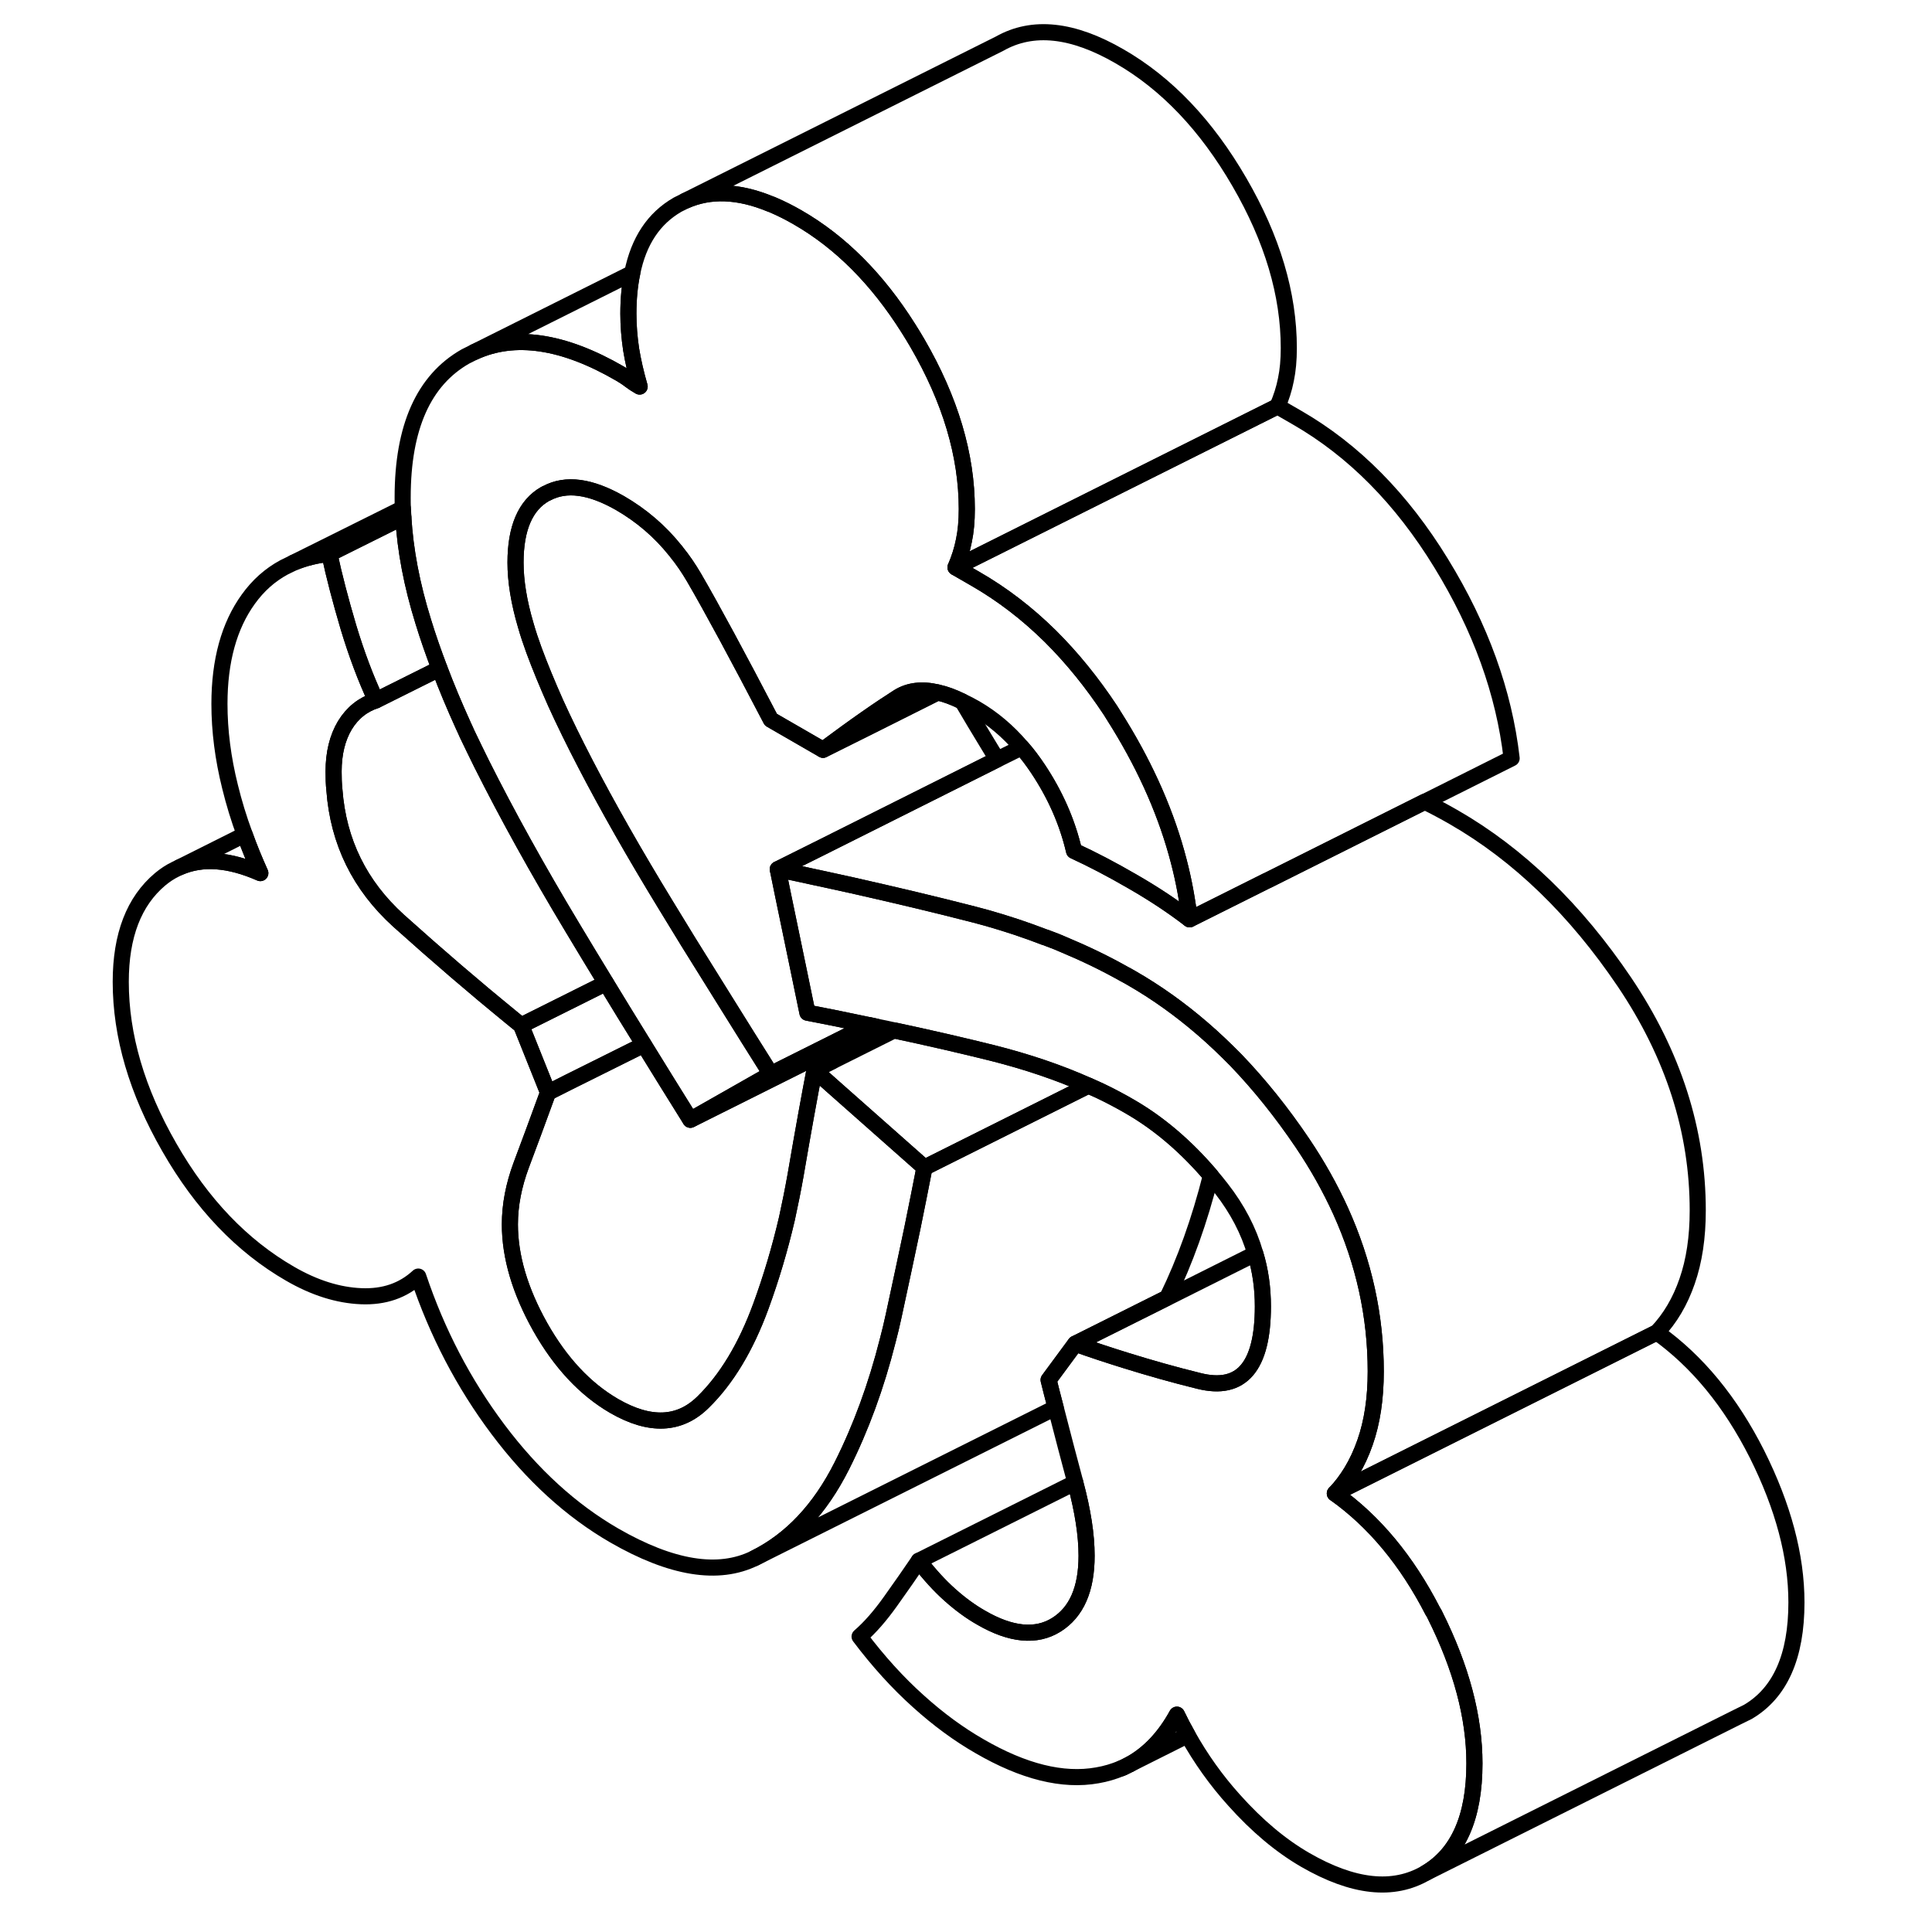 <svg width="24" height="24" viewBox="0 0 109 120" fill="none" xmlns="http://www.w3.org/2000/svg" stroke-width="1px" stroke-linecap="round" stroke-linejoin="round">
    <path d="M68.39 57.1C67.34 56.29 66.16 55.51 64.84 54.75C63.53 53.99 62.32 53.36 61.21 52.85C60.8 51.08 60.05 49.37 58.97 47.75C58.65 47.27 58.32 46.83 57.96 46.42C57.11 45.42 56.15 44.61 55.08 43.99C54.8 43.83 54.53 43.69 54.27 43.57C53.72 43.3 53.21 43.11 52.74 43.01C51.78 42.78 50.96 42.88 50.3 43.29C49.74 43.65 49.07 44.09 48.3 44.63C47.51 45.18 46.62 45.83 45.62 46.57L42.38 44.7C40.33 40.77 38.74 37.82 37.6 35.86C37.27 35.3 36.92 34.78 36.52 34.29C36.51 34.26 36.48 34.23 36.45 34.2C35.5 33.01 34.35 32.02 33 31.24C31.17 30.2 29.66 29.99 28.45 30.64C28.42 30.65 28.39 30.66 28.36 30.68C27.14 31.37 26.52 32.8 26.52 34.94C26.52 36.09 26.73 37.4 27.16 38.85C27.3 39.34 27.47 39.85 27.66 40.37C28.04 41.4 28.49 42.49 29.01 43.66C29.55 44.85 30.17 46.11 30.86 47.44C32.23 50.08 33.89 53 35.85 56.21C36.31 56.96 36.77 57.72 37.25 58.5C38.02 59.73 38.81 61 39.63 62.32C40.51 63.74 41.43 65.2 42.38 66.71L37.38 69.55C36.38 67.95 35.42 66.4 34.49 64.89C33.68 63.58 32.89 62.3 32.14 61.06C31.42 59.89 30.74 58.75 30.07 57.64C27.88 54 26 50.6 24.42 47.45C24.11 46.82 23.81 46.21 23.52 45.6C23.44 45.41 23.35 45.23 23.27 45.05C22.72 43.84 22.23 42.67 21.8 41.53C21.42 40.53 21.08 39.56 20.79 38.61C20.08 36.33 19.67 34.17 19.55 32.11C19.55 31.93 19.53 31.75 19.52 31.57C19.51 31.34 19.51 31.12 19.51 30.89C19.51 26.54 20.81 23.62 23.41 22.14L23.97 21.86C26.46 20.72 29.48 21.16 33 23.2C33.24 23.34 33.44 23.47 33.62 23.61C33.79 23.74 34 23.88 34.23 24.01C34 23.21 33.82 22.44 33.7 21.7C33.59 20.96 33.53 20.22 33.53 19.49C33.53 18.56 33.61 17.72 33.77 16.96C34.17 14.97 35.11 13.56 36.59 12.71L37.07 12.47C38.6 11.79 40.36 11.85 42.35 12.67C42.41 12.69 42.47 12.71 42.53 12.74C43.02 12.95 43.52 13.2 44.04 13.5C46.7 15.03 48.99 17.33 50.92 20.39C51.11 20.69 51.3 21 51.48 21.31C53.53 24.84 54.55 28.27 54.55 31.62C54.55 32.36 54.49 33.01 54.37 33.58C54.26 34.15 54.08 34.7 53.85 35.24L55.08 35.95C56.75 36.91 58.3 38.1 59.73 39.51C61.08 40.85 62.33 42.39 63.48 44.13C63.65 44.41 63.83 44.69 64.01 44.98C65.74 47.8 66.98 50.64 67.72 53.51C68.03 54.7 68.25 55.9 68.39 57.1Z" stroke="currentColor" stroke-linejoin="round"/>
    <path d="M52.74 43.01L48.57 45.1L45.62 46.57C46.62 45.83 47.51 45.18 48.3 44.63C49.07 44.09 49.74 43.65 50.3 43.29C50.96 42.88 51.78 42.78 52.74 43.01Z" stroke="currentColor" stroke-linejoin="round"/>
    <path d="M99.95 75.18C99.95 76.86 99.73 78.32 99.29 79.58C98.86 80.83 98.23 81.9 97.41 82.76L77.41 92.76C77.8 92.36 78.14 91.9 78.44 91.41C78.78 90.85 79.06 90.24 79.29 89.58C79.73 88.32 79.95 86.86 79.95 85.18C79.95 81.75 79.22 78.43 77.77 75.22C77.12 73.79 76.33 72.38 75.4 71C74.11 69.09 72.73 67.37 71.26 65.84C70.58 65.15 69.9 64.5 69.19 63.89C67.8 62.69 66.33 61.64 64.8 60.76C64.65 60.67 64.5 60.59 64.35 60.51C63.16 59.84 61.92 59.24 60.63 58.7C60.29 58.55 59.95 58.41 59.61 58.29C59.54 58.26 59.46 58.23 59.39 58.21H59.38C58.22 57.76 57.04 57.37 55.81 57.02C55.54 56.95 55.27 56.87 54.99 56.8C52.67 56.2 50.14 55.6 47.39 54.98C46.69 54.83 45.97 54.67 45.24 54.51H45.23C44.44 54.34 43.64 54.16 42.81 53.99L45.56 52.62L51.33 49.73L56.44 47.17L57.96 46.42C58.32 46.83 58.65 47.27 58.97 47.75C60.05 49.37 60.8 51.08 61.21 52.85C62.32 53.36 63.53 53.99 64.84 54.75C66.16 55.51 67.34 56.29 68.39 57.1L73.19 54.7H73.2L82.99 49.8H83C83.61 50.1 84.21 50.42 84.8 50.76C88.83 53.08 92.36 56.5 95.4 61C98.43 65.5 99.95 70.23 99.95 75.18Z" stroke="currentColor" stroke-linejoin="round"/>
    <path d="M106.08 99.53C106.08 102.88 105.07 105.15 103.06 106.33L102.39 106.66L83.06 116.33C85.07 115.15 86.08 112.88 86.08 109.53C86.08 106.65 85.26 103.58 83.63 100.32C83.59 100.24 83.55 100.15 83.49 100.07C81.88 96.94 79.86 94.5 77.41 92.76L97.41 82.76C99.92 84.55 101.99 87.07 103.63 90.32C105.26 93.58 106.08 96.65 106.08 99.53Z" stroke="currentColor" stroke-linejoin="round"/>
    <path d="M86.08 109.53C86.08 112.88 85.07 115.15 83.06 116.33C81.04 117.51 78.55 117.24 75.57 115.52C74.05 114.64 72.58 113.41 71.15 111.81C70.04 110.58 69.08 109.23 68.27 107.78C68.03 107.36 67.81 106.94 67.6 106.5C66.83 107.9 65.86 108.93 64.68 109.58L64.28 109.78L64.16 109.83C63.68 110.03 63.18 110.18 62.65 110.27C60.52 110.65 58.08 110.05 55.34 108.46C54.05 107.72 52.78 106.79 51.53 105.66C50.27 104.53 49.06 103.2 47.89 101.65C48.54 101.09 49.18 100.35 49.82 99.45C50.46 98.55 51.05 97.71 51.57 96.94C52.21 97.78 52.86 98.49 53.5 99.06C54.14 99.63 54.78 100.1 55.43 100.47C57.29 101.55 58.86 101.7 60.11 100.92C61.37 100.13 61.99 98.7 61.99 96.63C61.99 95.35 61.76 93.85 61.29 92.1V92.08C60.93 90.76 60.53 89.2 60.07 87.43C60.05 87.37 60.04 87.3 60.02 87.24C59.89 86.75 59.76 86.24 59.63 85.71L61.29 83.46C62.32 83.83 63.36 84.17 64.42 84.5C65.9 84.96 67.41 85.39 68.96 85.77C71.61 86.44 72.94 84.89 72.94 81.14C72.94 80.01 72.79 78.92 72.47 77.87C72.06 76.44 71.35 75.09 70.36 73.82C70.15 73.55 69.93 73.28 69.71 73.02C68.17 71.21 66.49 69.78 64.71 68.75C64.11 68.4 63.49 68.07 62.84 67.76C62.6 67.65 62.36 67.54 62.11 67.43H62.1C60.29 66.62 58.31 65.95 56.13 65.4C54.28 64.94 52.25 64.47 50.04 64H50.03C49.67 63.92 49.31 63.84 48.94 63.77C48.79 63.73 48.63 63.7 48.47 63.67H48.46C47.84 63.54 47.23 63.41 46.58 63.28C45.95 63.15 45.31 63.03 44.65 62.9L44.07 60.09L43.13 55.56L42.81 53.99C43.64 54.16 44.44 54.34 45.23 54.51H45.24C45.97 54.67 46.69 54.83 47.39 54.98C50.14 55.6 52.67 56.2 54.99 56.8C55.27 56.87 55.54 56.95 55.81 57.02C57.04 57.37 58.22 57.76 59.38 58.21H59.39C59.46 58.23 59.54 58.26 59.61 58.29C59.95 58.41 60.29 58.55 60.63 58.7C61.92 59.24 63.16 59.84 64.35 60.51C64.5 60.59 64.65 60.67 64.8 60.76C66.33 61.64 67.8 62.69 69.19 63.89C69.9 64.5 70.58 65.15 71.26 65.84C72.73 67.37 74.11 69.09 75.4 71C76.33 72.38 77.12 73.79 77.77 75.22C79.22 78.43 79.95 81.75 79.95 85.18C79.95 86.86 79.73 88.32 79.29 89.58C79.06 90.24 78.78 90.85 78.44 91.41C78.14 91.9 77.8 92.36 77.41 92.76C79.86 94.5 81.88 96.94 83.49 100.07C83.55 100.15 83.59 100.24 83.63 100.32C85.26 103.58 86.08 106.65 86.08 109.53Z" stroke="currentColor" stroke-linejoin="round"/>
    <path d="M46.22 65.13C46.19 65.4 46.17 65.66 46.17 65.93L45.09 66.47C44.8 67.97 44.4 70.16 43.91 73.02C43.75 73.92 43.57 74.81 43.38 75.68C42.94 77.57 42.4 79.38 41.76 81.13C40.83 83.67 39.63 85.66 38.17 87.09C36.71 88.53 34.87 88.61 32.65 87.33C30.84 86.28 29.31 84.64 28.05 82.41C26.8 80.18 26.17 78.06 26.17 76.05C26.17 74.84 26.41 73.62 26.87 72.38C27.34 71.14 27.89 69.64 28.54 67.86L29.83 67.21L34.49 64.89C35.42 66.4 36.38 67.95 37.38 69.55L46.22 65.13Z" stroke="currentColor" stroke-linejoin="round"/>
    <path d="M34.49 64.89L29.83 67.21L28.54 67.86L27.18 64.46L26.87 63.69L32.14 61.06C32.89 62.3 33.68 63.58 34.49 64.89Z" stroke="currentColor" stroke-linejoin="round"/>
    <path d="M74.55 21.62C74.55 22.36 74.49 23.01 74.37 23.58C74.26 24.15 74.08 24.7 73.85 25.24L60.83 31.75L53.85 35.24C54.08 34.7 54.26 34.15 54.37 33.58C54.49 33.01 54.55 32.36 54.55 31.62C54.55 28.27 53.53 24.84 51.48 21.31C51.3 21 51.11 20.69 50.92 20.39C48.99 17.33 46.7 15.03 44.04 13.5C43.52 13.2 43.02 12.95 42.53 12.74C42.47 12.71 42.41 12.69 42.35 12.67C40.36 11.85 38.6 11.79 37.07 12.47L56.59 2.71C58.64 1.55 61.12 1.81 64.04 3.5C66.96 5.18 69.44 7.79 71.48 11.31C73.53 14.84 74.55 18.27 74.55 21.62Z" stroke="currentColor" stroke-linejoin="round"/>
    <path d="M61.99 96.63C61.99 98.7 61.37 100.13 60.11 100.92C58.86 101.7 57.29 101.55 55.43 100.47C54.78 100.1 54.14 99.63 53.5 99.06C52.86 98.49 52.21 97.78 51.57 96.94L61.29 92.08V92.1C61.76 93.85 61.99 95.35 61.99 96.63Z" stroke="currentColor" stroke-linejoin="round"/>
    <path d="M51.92 72.52C51.69 73.7 51.44 74.96 51.17 76.28C50.81 77.99 50.42 79.82 50 81.76C49.89 82.27 49.77 82.77 49.64 83.26C48.92 86.11 47.97 88.69 46.8 91.02C45.43 93.75 43.62 95.67 41.37 96.78C39.12 97.89 36.21 97.42 32.65 95.37C29.97 93.82 27.56 91.62 25.43 88.78C23.3 85.94 21.65 82.78 20.48 79.29C19.54 80.16 18.36 80.57 16.93 80.51C15.5 80.45 14.03 79.99 12.51 79.11C9.53 77.39 7.03 74.78 5.02 71.27C3 67.76 2 64.33 2 60.98C2 58.1 2.82 55.98 4.45 54.61C4.75 54.36 5.07 54.15 5.4 53.99L5.65 53.87C7.07 53.25 8.74 53.38 10.67 54.23C10.31 53.43 9.98 52.63 9.7 51.84C9.33 50.84 9.03 49.85 8.79 48.87C8.35 47.11 8.13 45.39 8.13 43.72C8.13 41.04 8.73 38.87 9.92 37.22C10.53 36.37 11.27 35.71 12.14 35.24L12.73 34.95C13.41 34.67 14.15 34.48 14.96 34.4C15.25 35.77 15.65 37.29 16.14 38.95C16.64 40.61 17.21 42.13 17.85 43.5C17.03 43.77 16.39 44.28 15.92 45.05C15.46 45.82 15.22 46.78 15.22 47.92C15.22 48.31 15.23 48.69 15.27 49.06C15.51 52.3 16.85 55 19.25 57.18C21.69 59.37 24.01 61.36 26.2 63.14C26.42 63.33 26.65 63.51 26.87 63.69L27.18 64.46L28.54 67.86C27.89 69.64 27.34 71.14 26.87 72.38C26.41 73.62 26.17 74.84 26.17 76.05C26.17 78.06 26.8 80.18 28.05 82.41C29.31 84.64 30.84 86.28 32.65 87.33C34.87 88.61 36.71 88.53 38.17 87.09C39.63 85.66 40.83 83.67 41.76 81.13C42.4 79.38 42.94 77.57 43.38 75.68C43.57 74.81 43.75 73.92 43.91 73.02C44.4 70.16 44.8 67.97 45.09 66.47L46.28 67.53L51.92 72.52Z" stroke="currentColor" stroke-linejoin="round"/>
    <path d="M21.8 41.53L17.85 43.5C17.21 42.13 16.64 40.61 16.14 38.95C15.65 37.29 15.25 35.77 14.96 34.4L19.55 32.11C19.67 34.17 20.08 36.33 20.79 38.61C21.08 39.56 21.42 40.53 21.8 41.53Z" stroke="currentColor" stroke-linejoin="round"/>
    <path d="M34.23 24.01C34 23.88 33.79 23.74 33.62 23.61C33.44 23.47 33.24 23.34 33 23.2C29.48 21.16 26.46 20.72 23.97 21.86L33.77 16.96C33.61 17.72 33.53 18.56 33.53 19.49C33.53 20.22 33.59 20.96 33.7 21.7C33.82 22.44 34 23.21 34.23 24.01Z" stroke="currentColor" stroke-linejoin="round"/>
    <path d="M19.55 32.11L14.96 34.4C14.15 34.48 13.41 34.67 12.73 34.95L19.52 31.57C19.52 31.75 19.54 31.93 19.55 32.11Z" stroke="currentColor" stroke-linejoin="round"/>
    <path d="M10.67 54.23C8.74 53.38 7.07 53.25 5.65 53.87L9.7 51.84C9.98 52.63 10.31 53.43 10.67 54.23Z" stroke="currentColor" stroke-linejoin="round"/>
    <path d="M32.14 61.06L26.87 63.69C26.65 63.51 26.42 63.33 26.2 63.15C24.01 61.36 21.69 59.37 19.25 57.18C16.85 55 15.51 52.3 15.27 49.06C15.23 48.69 15.22 48.31 15.22 47.92C15.22 46.78 15.46 45.82 15.92 45.05C16.39 44.28 17.03 43.77 17.85 43.5L21.8 41.53C22.23 42.67 22.72 43.84 23.27 45.05C23.35 45.23 23.44 45.41 23.52 45.6C23.81 46.21 24.11 46.82 24.42 47.45C26 50.6 27.88 54 30.07 57.64C30.74 58.75 31.42 59.89 32.14 61.06Z" stroke="currentColor" stroke-linejoin="round"/>
    <path d="M72.94 81.14C72.94 84.89 71.61 86.44 68.96 85.77C67.41 85.39 65.9 84.96 64.42 84.5C63.36 84.17 62.32 83.83 61.29 83.46L67 80.61L72.47 77.87C72.79 78.92 72.94 80.01 72.94 81.14Z" stroke="currentColor" stroke-linejoin="round"/>
    <path d="M69.71 73.02C69.01 75.8 68.11 78.32 67 80.6L61.29 83.46L59.63 85.71C59.76 86.24 59.89 86.75 60.02 87.24C60.04 87.3 60.05 87.37 60.07 87.43L41.37 96.78C43.62 95.67 45.43 93.75 46.8 91.02C47.97 88.69 48.92 86.11 49.64 83.26C49.77 82.77 49.89 82.27 50 81.76C50.42 79.82 50.81 77.99 51.17 76.28C51.44 74.96 51.69 73.7 51.92 72.52L62.1 67.43H62.11C62.36 67.54 62.6 67.65 62.84 67.76C63.49 68.07 64.11 68.4 64.71 68.75C66.49 69.78 68.17 71.21 69.71 73.02Z" stroke="currentColor" stroke-linejoin="round"/>
    <path d="M62.1 67.43L51.92 72.52L46.28 67.53L45.09 66.47L46.17 65.93L50.03 64H50.04C52.25 64.47 54.28 64.94 56.13 65.4C58.31 65.95 60.29 66.62 62.1 67.43Z" stroke="currentColor" stroke-linejoin="round"/>
    <path d="M88.39 47.1L83 49.8H82.99L73.2 54.7H73.19L68.39 57.1C68.25 55.9 68.03 54.7 67.72 53.51C66.98 50.64 65.74 47.8 64.01 44.98C63.83 44.69 63.65 44.41 63.48 44.13C62.33 42.39 61.08 40.85 59.73 39.51C58.3 38.1 56.75 36.91 55.08 35.95L53.85 35.24L60.83 31.75L73.85 25.24L75.08 25.95C78.58 27.97 81.56 30.98 84.01 34.98C86.46 38.97 87.92 43.01 88.39 47.1Z" stroke="currentColor" stroke-linejoin="round"/>
    <path d="M45.56 52.62L42.81 53.99L43.13 55.56L44.07 60.09L44.65 62.9C45.31 63.03 45.95 63.15 46.58 63.28C47.23 63.41 47.84 63.54 48.46 63.67L46.26 64.77L42.38 66.71C41.43 65.2 40.51 63.74 39.63 62.32C38.81 61 38.02 59.73 37.25 58.5C36.77 57.72 36.31 56.96 35.85 56.21C33.89 53 32.23 50.08 30.86 47.44C30.17 46.11 29.55 44.85 29.01 43.66C28.49 42.49 28.04 41.4 27.66 40.37C27.47 39.85 27.3 39.34 27.16 38.85C26.73 37.4 26.52 36.09 26.52 34.94C26.52 32.8 27.14 31.37 28.36 30.68C28.39 30.66 28.42 30.65 28.45 30.64C29.66 29.99 31.17 30.2 33 31.24C34.35 32.02 35.5 33.01 36.45 34.2C36.48 34.23 36.51 34.26 36.52 34.29C36.92 34.78 37.27 35.3 37.6 35.86C38.74 37.82 40.33 40.77 42.38 44.7L45.62 46.57L48.57 45.1L52.74 43.01C53.21 43.11 53.72 43.3 54.27 43.57C54.77 44.42 55.3 45.31 55.85 46.21C56.04 46.53 56.24 46.85 56.44 47.17L51.33 49.73L45.56 52.62Z" stroke="currentColor" stroke-linejoin="round"/>
    <path d="M48.94 63.77L46.22 65.13L37.38 69.55L42.38 66.71L46.26 64.77L48.46 63.67H48.47C48.63 63.7 48.79 63.73 48.94 63.77Z" stroke="currentColor" stroke-linejoin="round"/>
    <path d="M68.27 107.78L64.68 109.58C65.86 108.93 66.83 107.9 67.6 106.5C67.81 106.94 68.03 107.36 68.27 107.78Z" stroke="currentColor" stroke-linejoin="round"/>
    <path d="M64.16 109.83L64.28 109.78L64.68 109.58" stroke="currentColor" stroke-linejoin="round"/>
</svg>
